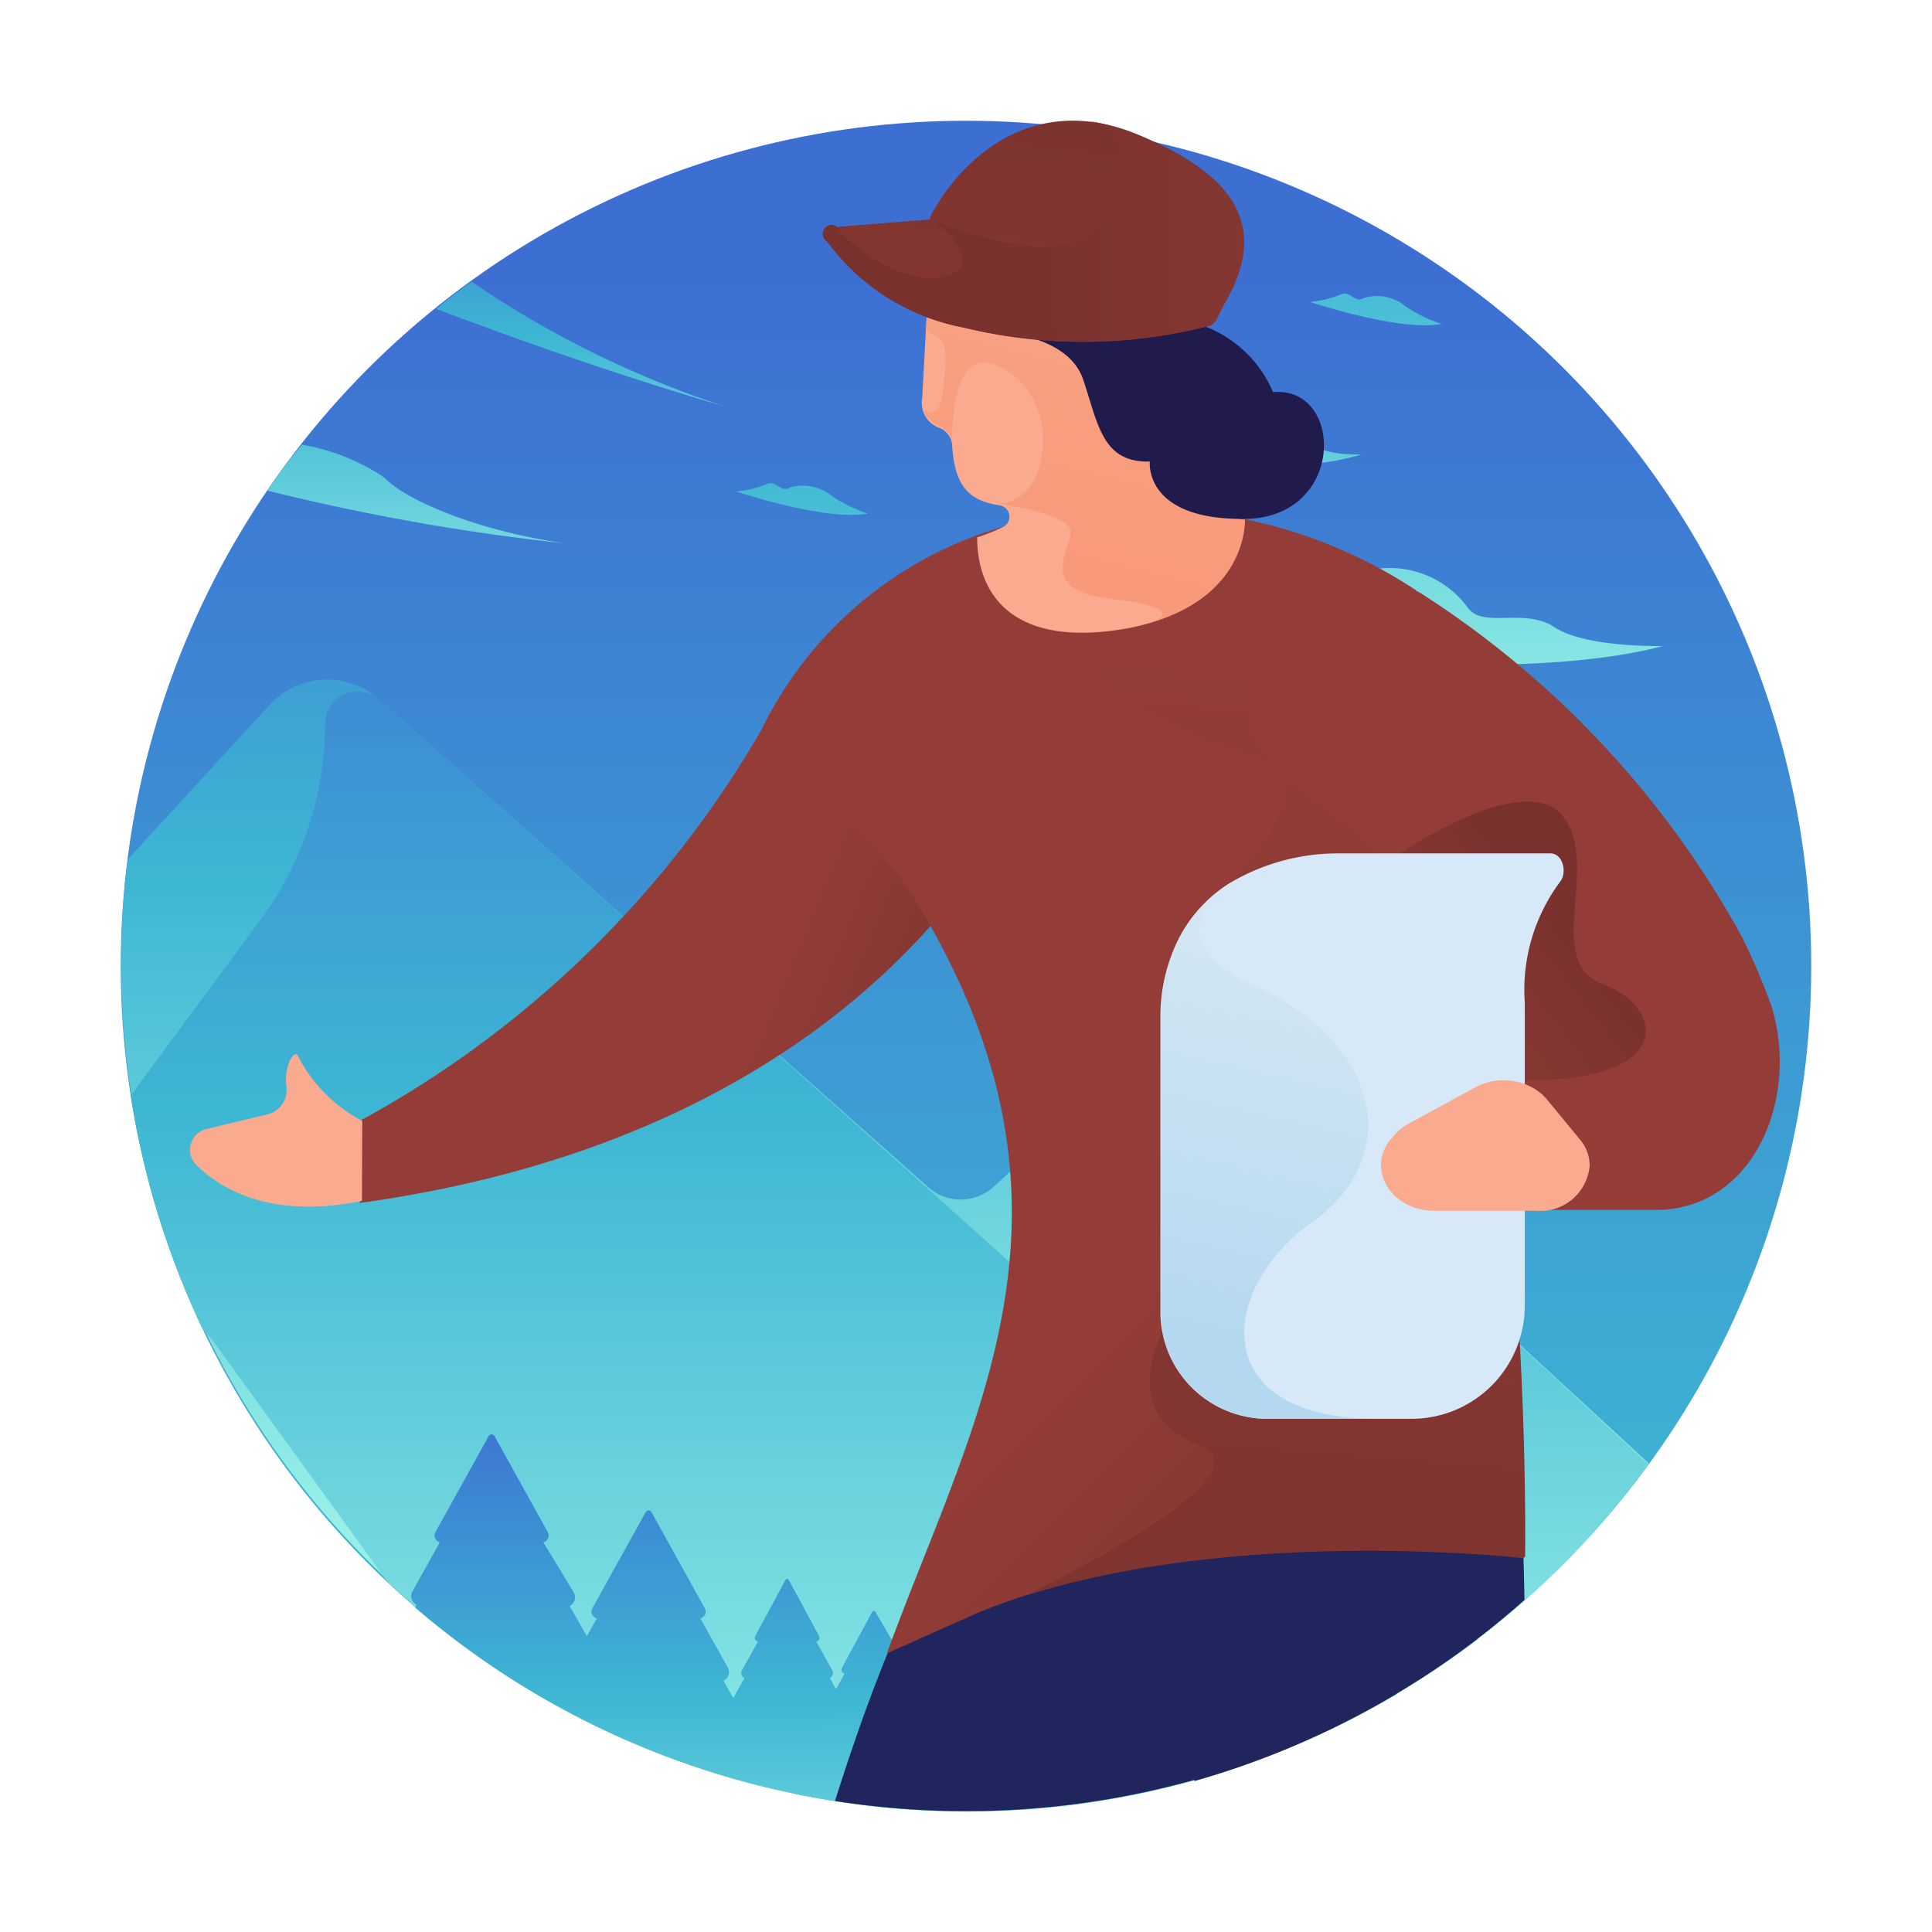 <svg id="Layer_1" data-name="Layer 1" xmlns="http://www.w3.org/2000/svg" xmlns:xlink="http://www.w3.org/1999/xlink" viewBox="0 0 64 64"><defs><style>.cls-1{fill:url(#linear-gradient);}.cls-2{fill:url(#linear-gradient-2);}.cls-3{fill:url(#linear-gradient-3);}.cls-4{fill:url(#linear-gradient-4);}.cls-5{fill:url(#linear-gradient-5);}.cls-6{fill:url(#linear-gradient-6);}.cls-7{fill:url(#linear-gradient-7);}.cls-8{fill:url(#linear-gradient-8);}.cls-9{fill:url(#linear-gradient-9);}.cls-10{fill:url(#linear-gradient-10);}.cls-11{fill:url(#linear-gradient-11);}.cls-12{fill:url(#linear-gradient-12);}.cls-13{fill:url(#linear-gradient-13);}.cls-14{fill:url(#linear-gradient-14);}.cls-15{fill:#20265d;}.cls-16{fill:url(#linear-gradient-15);}.cls-17{fill:url(#linear-gradient-16);}.cls-18{fill:url(#linear-gradient-17);}.cls-19{fill:url(#linear-gradient-18);}.cls-20{fill:#943d38;}.cls-21{fill:url(#linear-gradient-19);}.cls-22{fill:#d7e8f9;}.cls-23{fill:url(#linear-gradient-20);}.cls-24{fill:#f9aa8f;}.cls-25{fill:url(#linear-gradient-21);}.cls-26{fill:#211a4c;}.cls-27{fill:url(#linear-gradient-22);}.cls-28{fill:url(#linear-gradient-23);}</style><linearGradient id="linear-gradient" x1="32" y1="97.25" x2="32" y2="9.14" gradientUnits="userSpaceOnUse"><stop offset="0.02" stop-color="#97efe7"/><stop offset="0.52" stop-color="#3db6d3"/><stop offset="1" stop-color="#3d6fd3"/></linearGradient><linearGradient id="linear-gradient-2" x1="29.3" y1="51.08" x2="29.3" y2="8.62" xlink:href="#linear-gradient"/><linearGradient id="linear-gradient-3" x1="45.97" y1="59.61" x2="45.97" y2="16.45" xlink:href="#linear-gradient"/><linearGradient id="linear-gradient-4" x1="26.19" y1="62.57" x2="26.19" y2="12.82" xlink:href="#linear-gradient"/><linearGradient id="linear-gradient-5" x1="21.34" y1="66.82" x2="21.34" y2="46.3" xlink:href="#linear-gradient"/><linearGradient id="linear-gradient-6" x1="36.23" y1="66.61" x2="36.23" y2="46.5" xlink:href="#linear-gradient"/><linearGradient id="linear-gradient-7" x1="47.87" y1="57.29" x2="47.87" y2="52.63" xlink:href="#linear-gradient"/><linearGradient id="linear-gradient-8" x1="19.18" y1="18.47" x2="19.18" y2="4.31" xlink:href="#linear-gradient"/><linearGradient id="linear-gradient-9" x1="13.78" y1="22.08" x2="13.78" y2="3.68" xlink:href="#linear-gradient"/><linearGradient id="linear-gradient-10" x1="-989.29" y1="25.62" x2="-989.29" y2="-8.76" gradientTransform="matrix(-1, 0, 0, 1, -946, 0)" xlink:href="#linear-gradient"/><linearGradient id="linear-gradient-11" x1="-984.53" y1="25.63" x2="-984.53" y2="-8.76" gradientTransform="matrix(-1, 0, 0, 1, -946, 0)" xlink:href="#linear-gradient"/><linearGradient id="linear-gradient-12" x1="-972.57" y1="32.73" x2="-972.57" y2="-1.66" gradientTransform="matrix(-1, 0, 0, 1, -946, 0)" xlink:href="#linear-gradient"/><linearGradient id="linear-gradient-13" x1="1851.79" y1="25.63" x2="1851.79" y2="-8.76" gradientTransform="translate(-1806.22)" xlink:href="#linear-gradient"/><linearGradient id="linear-gradient-14" x1="-977.7" y1="24.26" x2="-989.7" y2="-5.74" gradientTransform="matrix(-1, 0, 0, 1, -946, 0)" gradientUnits="userSpaceOnUse"><stop offset="0" stop-color="#d1efe7"/><stop offset="0.53" stop-color="#97efe7"/><stop offset="1" stop-color="#3ccbe3"/></linearGradient><linearGradient id="linear-gradient-15" x1="33.16" y1="35.8" x2="25.52" y2="32.63" gradientUnits="userSpaceOnUse"><stop offset="0" stop-color="#78312d"/><stop offset="1" stop-color="#943d38"/></linearGradient><linearGradient id="linear-gradient-16" x1="30.78" y1="54.17" x2="30.78" y2="54.17" xlink:href="#linear-gradient-15"/><linearGradient id="linear-gradient-17" x1="52.68" y1="51.74" x2="40.76" y2="39.82" xlink:href="#linear-gradient-15"/><linearGradient id="linear-gradient-18" x1="39.84" y1="61.17" x2="43.09" y2="21.87" xlink:href="#linear-gradient-15"/><linearGradient id="linear-gradient-19" x1="52.28" y1="30.05" x2="45.32" y2="35.44" xlink:href="#linear-gradient-15"/><linearGradient id="linear-gradient-20" x1="45.81" y1="23.36" x2="40.99" y2="44.52" gradientUnits="userSpaceOnUse"><stop offset="0" stop-color="#dfecf4"/><stop offset="0.3" stop-color="#d7e8f3"/><stop offset="0.77" stop-color="#c1def1"/><stop offset="1" stop-color="#b4d8f0"/></linearGradient><linearGradient id="linear-gradient-21" x1="31.64" y1="31.01" x2="39.04" y2="1.16" gradientUnits="userSpaceOnUse"><stop offset="0" stop-color="#f78e6b"/><stop offset="1" stop-color="#f9aa8f"/></linearGradient><linearGradient id="linear-gradient-22" x1="35.23" y1="-0.03" x2="32.39" y2="23.68" xlink:href="#linear-gradient-15"/><linearGradient id="linear-gradient-23" x1="32.6" y1="7.68" x2="50.97" y2="7.47" xlink:href="#linear-gradient-15"/></defs><title>reading script</title><circle class="cls-1" cx="32" cy="32" r="28"/><path class="cls-2" d="M40.08,35.07a1.89,1.89,0,0,0-2.56,0l-4.61,4.25a1.62,1.62,0,0,1-2.17,0L12.56,23.17a2.59,2.59,0,0,0-3.63.18l-4.7,5.12a28,28,0,0,0,50.38,20Z"/><path class="cls-3" d="M54.61,48.51,40.08,35.07h0a.8.8,0,0,0-1.33.6v.22a5.2,5.2,0,0,0,1.36,3.51,3.65,3.65,0,0,1,.08,4.84l-2.85,3.33,6.5,9.83A28.1,28.1,0,0,0,54.61,48.51Z"/><path class="cls-4" d="M32,60a27.86,27.86,0,0,0,16.05-5.06l-17.8-16L12.56,23.17h0a1.08,1.08,0,0,0-1.79.82,10.89,10.89,0,0,1-2.12,6.45L4.33,36.29A27.8,27.8,0,0,0,6.7,44c.14.18.3.34.43.52l5.69,7.86A27.89,27.89,0,0,0,32,60Z"/><path class="cls-5" d="M28.1,57.17a.26.26,0,0,0,.08-.34l-.69-1.24a.19.19,0,0,0,.08-.26l-.53-.95h0a.13.13,0,0,0,.09-.19l-1-1.85a.06.06,0,0,0-.11,0l-1,1.85a.13.13,0,0,0,.09.19h0l-.53.95a.19.19,0,0,0,.08.26l-.37.66-.32-.57a.32.32,0,0,0,.14-.44l-.91-1.63h0a.23.23,0,0,0,.15-.33l-1.77-3.19a.11.11,0,0,0-.19,0l-1.77,3.19a.23.23,0,0,0,.15.33h0l-.33.59-.57-1a.32.32,0,0,0,.14-.44L18,51.09h0a.23.23,0,0,0,.15-.33l-1.77-3.19a.11.11,0,0,0-.19,0l-1.77,3.19a.23.23,0,0,0,.15.33h0l-.91,1.63a.32.32,0,0,0,.14.44l-.05.09a27.89,27.89,0,0,0,13.05,6.26,11.9,11.9,0,0,0,1.91-.26.36.36,0,0,0,.23-.52Z"/><path class="cls-6" d="M46.18,56l-.91-1.63h0a.23.23,0,0,0,.15-.33L43.65,50.8a.11.11,0,0,0-.19,0L41.68,54a.23.23,0,0,0,.15.33h0l-.33.59-.57-1a.32.32,0,0,0,.14-.44l-.91-1.63h0a.23.23,0,0,0,.15-.33l-1.77-3.19a.11.11,0,0,0-.19,0l-1.77,3.19a.23.23,0,0,0,.15.33h0l-.91,1.63a.32.32,0,0,0,.14.44l-1,1.83-.48-.86h0a.23.23,0,0,0,.15-.33l-1.77-3.19a.11.11,0,0,0-.19,0l-1.77,3.19a.23.23,0,0,0,.15.33h0l-.69,1.24L30,55.45h0a.13.13,0,0,0,.09-.19L29,53.4a.06.06,0,0,0-.11,0l-1,1.85a.13.13,0,0,0,.09.19h0l-.53.95a.19.19,0,0,0,.08.26l-.69,1.24a.26.26,0,0,0,.08.34l-.65,1.18a28,28,0,0,0,20-3.29A.31.31,0,0,0,46.18,56Z"/><path class="cls-7" d="M48.12,53.06l-1,1.85a.13.13,0,0,0,.09.19h0l-.36.65q1.09-.68,2.1-1.45l-.69-1.24A.06.06,0,0,0,48.12,53.06Z"/><path class="cls-8" d="M24,13.46a33.08,33.08,0,0,1-8.38-4.13q-.6.43-1.17.9C20,12.34,24,13.46,24,13.46Z"/><path class="cls-9" d="M8.85,16.25A72.94,72.94,0,0,0,18.72,18c-2.77-.39-5.23-1.38-6-2.19A7.06,7.06,0,0,0,10,14.73C9.58,15.22,9.21,15.73,8.85,16.25Z"/><path class="cls-10" d="M31.53,19s4.61.86,7.29.29,4.09.61,5.9-.19a3.2,3.2,0,0,1,3.88,1c.51.76,1.87,0,2.9.68s3.57.62,3.57.62S47.29,23.84,31.53,19Z"/><path class="cls-11" d="M32,13.36a11.24,11.24,0,0,0,4.07.22c1.54-.38,2.26.42,3.32-.12a1.53,1.53,0,0,1,2.12.69c.24.52,1.05,0,1.59.47a3.86,3.86,0,0,0,2,.43S40.56,16.71,32,13.36Z"/><path class="cls-12" d="M24.38,16.28s3,1,4.37.73a4.47,4.47,0,0,1-1.18-.57,1.51,1.51,0,0,0-1.4-.29c-.32.2-.44-.28-.8-.1A3.58,3.58,0,0,1,24.38,16.28Z"/><path class="cls-13" d="M43.39,10s3,1,4.37.73a4.47,4.47,0,0,1-1.18-.57,1.51,1.51,0,0,0-1.4-.29c-.32.2-.44-.28-.8-.1A3.58,3.58,0,0,1,43.39,10Z"/><path class="cls-14" d="M39.21,9.8a9.36,9.36,0,0,1-3.15-.75A3.27,3.27,0,0,0,37,9a1.1,1.1,0,0,1,1,.2c.16.22.38-.07.57.16A2.62,2.62,0,0,0,39.21,9.8Z"/><path class="cls-15" d="M50.46,51.43,36.87,50.6A58.15,58.15,0,0,1,39.57,59,27.93,27.93,0,0,0,50.5,53C50.49,52.48,50.48,51.95,50.46,51.43Z"/><path class="cls-15" d="M27.66,59.66a28.14,28.14,0,0,0,12.75-.95,36.9,36.9,0,0,1,10.06-7.28l-19.55.16S29.54,53.7,27.66,59.66Z"/><path id="_Path_" data-name="&lt;Path&gt;" class="cls-16" d="M33.83,26.17s-4.4,11.26-21.91,13.68V37.13a34.27,34.27,0,0,0,13.33-13S35.15,19.26,33.83,26.17Z"/><path class="cls-17" d="M30.78,54.15s0,0,0,0Z"/><path class="cls-18" d="M43.91,20.84l3-1.28A16.43,16.43,0,0,0,35.68,17a12.84,12.84,0,0,0-10.77,7.87c.5.34,3.71,2.19,5.38,4.9,6.3,10.25,1.92,17.23-.91,25l3-1.34c7.52-3.09,18.14-1.85,18.14-1.85S50.94,26.78,43.91,20.84Z"/><path class="cls-19" d="M50.48,51.62s.46-24.84-6.57-30.78l3-1.28a15.91,15.91,0,0,0-8.26-2.65l-5.25,3.25s4.49,4,7.85,4.81-.9,4.64-.9,4.64L38.44,44.27s-1.38,2.58,1.26,3.59-5.74,5-5.74,5h0C41.29,50.55,50.48,51.62,50.48,51.62Z"/><path class="cls-20" d="M58.7,33.38l0,0a22,22,0,0,0-1-2.35h0A31.48,31.48,0,0,0,47.28,19.79a3.82,3.82,0,0,0-4.34,6.3,25.77,25.77,0,0,1,5.78,5.51.85.85,0,0,0-.29,1.19c.66,1.33,2,2.72,1.61,3-2.48,2.05,0,4.29,0,4.29h4.78C58,40.11,59.62,36.52,58.7,33.38Z"/><path class="cls-21" d="M53.1,32.6c-2-.73-.06-3.93-1.32-5.55s-5.42,1.23-5.42,1.23l-.28.39a24.48,24.48,0,0,1,2.63,2.94.85.85,0,0,0-.29,1.19c.66,1.33,2,2.72,1.61,3l0,0h.32C55.68,35.83,55.07,33.33,53.1,32.6Z"/><path class="cls-22" d="M38.44,33.23s0,0,0,0Z"/><path class="cls-22" d="M51.36,28.27h-7a7,7,0,0,0-3.37.84,4.68,4.68,0,0,0-2.06,2.23,5.76,5.76,0,0,0-.49,2.38v9.76A3.54,3.54,0,0,0,42,47h4.77a3.75,3.75,0,0,0,3.74-3.74V33.21a6,6,0,0,1,1.17-4C51.92,28.91,51.78,28.27,51.36,28.27Z"/><path class="cls-23" d="M42,47h3.62c-5.69,0-5.24-4.33-2.17-6.5s2.26-5.93-1.74-7.75c-3.64-1.66-1.22-3.34-.76-3.62a4.69,4.69,0,0,0-2,2.19,5.76,5.76,0,0,0-.49,2.39v9.76A3.54,3.54,0,0,0,42,47Z"/><path id="_Path_2" data-name="&lt;Path&gt;" class="cls-24" d="M52.66,38.61a1.64,1.64,0,0,1-1.77,1.5H47.52c-1.41,0-2.26-1.34-1.47-2.35l.1-.11.07-.08a1.61,1.61,0,0,1,.45-.35l2.2-1.2a2,2,0,0,1,1.88,0,1.67,1.67,0,0,1,.51.42l1.08,1.31A1.34,1.34,0,0,1,52.66,38.61Z"/><path id="_Path_3" data-name="&lt;Path&gt;" class="cls-24" d="M12,37.13A5,5,0,0,1,9.88,35c-.13-.3-.49.35-.39,1a.84.84,0,0,1-.65.92l-2,.48a.71.71,0,0,0-.33,1.2c.84.82,2.52,1.79,5.48,1.18"/><path class="cls-24" d="M41.22,17.21s-3.24.16-.66-9c.91-3.25-8.3-4.14-9.81,1.24l-.2,3.72a.89.89,0,0,0,.55,1,.66.66,0,0,1,.44.57c.08,1.38.57,1.85,1.57,2h0a.38.38,0,0,1,.11.72,6.14,6.14,0,0,1-.85.34c0,2,1.3,3.7,5.06,3C41.38,20,41.22,17.21,41.22,17.21Z"/><path class="cls-25" d="M33.37,12.29c1.91,1.25,1.3,4.46-.33,4.39.63.09,2.22.37,2.41.85s-1.28,2,1.31,2.3,1.58.7,1.48.74c3.12-.94,3-3.36,3-3.36s-2.37.11-1.44-5.61l-2.84-1.42-6.14-1-.06.2-.08,1.51a2.39,2.39,0,0,0,.45.32c.3.16.17,1.27.1,1.81s-.26.75-.62.59a.9.9,0,0,0,.5.5.66.66,0,0,1,.44.57S31.37,11,33.37,12.29Z"/><path class="cls-26" d="M33.08,11s2.3.09,2.8,1.57.63,2.76,2.21,2.72c0,0-.22,1.93,3.14,1.9s3.3-4.41.94-4.2a4,4,0,0,0-3.28-2.42,11.14,11.14,0,0,1-3.72-.8"/><path class="cls-27" d="M37.7,4.46c-3.54-1.47-5.9.88-6.85,2.65a1.08,1.08,0,0,0-.06.16h0l-3.11.25A.28.28,0,0,0,27.4,8a7.29,7.29,0,0,0,4.52,2.85,16.77,16.77,0,0,0,8.19-.07h0c.22-.13.28-.44.45-.72C42.11,7.4,40.78,5.74,37.7,4.46Z"/><path class="cls-28" d="M27.4,8a7.29,7.29,0,0,0,4.52,2.85,16.77,16.77,0,0,0,8.19-.07h0c.22-.13.28-.44.45-.72,1.55-2.61.22-4.28-2.86-5.55A5.86,5.86,0,0,0,36,4c.37.05,2.19.45.41,3.36-1.15,1.88-5.54-.09-5.6-.12h0c.06,0,1.79,1.28.75,1.83s-3.15-.56-3.86-1.58A.28.28,0,0,0,27.4,8Z"/></svg>